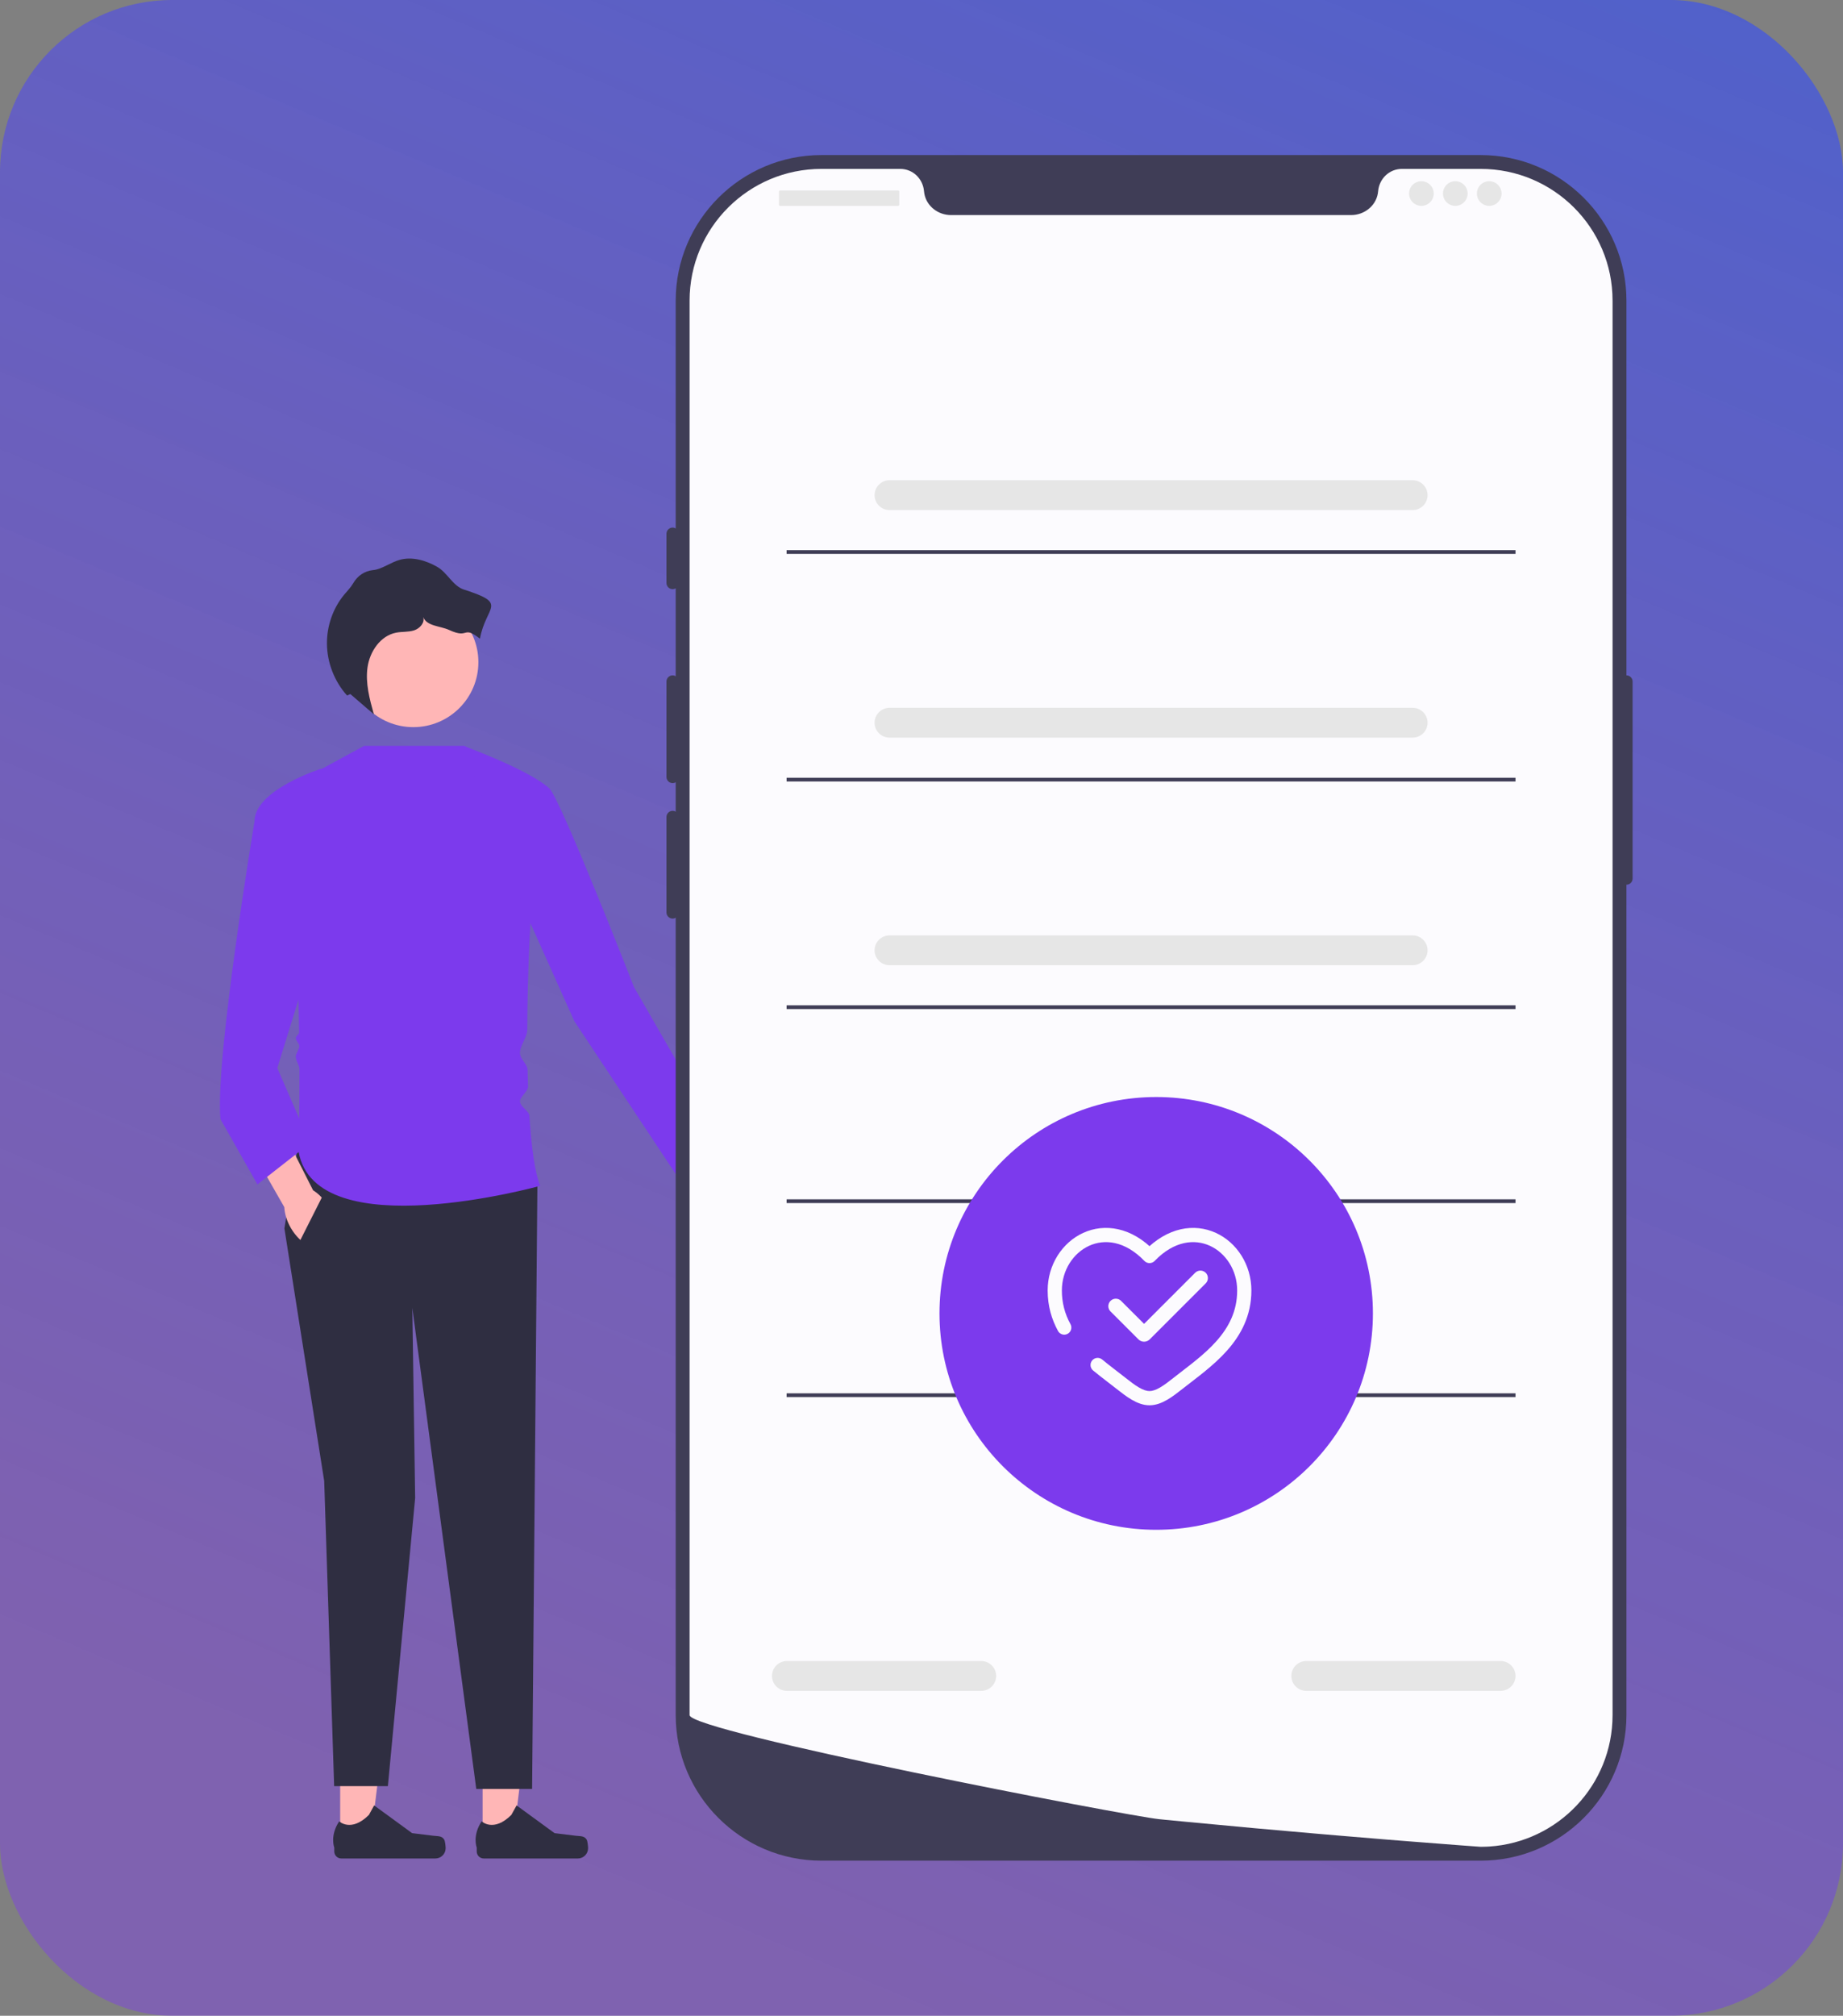 <svg width="321" height="351" viewBox="0 0 321 351" fill="none" xmlns="http://www.w3.org/2000/svg">
<rect x="0" y="0" width="321" height="351" fill="#808080" stroke="none"/>
<rect width="321" height="351" rx="30" fill="url(#paint0_linear_373_2)"/>
<path d="M130.217 208.896C131.717 211.795 131.435 214.917 129.587 215.87C127.739 216.823 125.025 215.246 123.524 212.347C122.868 211.078 122.553 209.766 122.561 208.612L116.358 196.248L122.232 193.466L127.724 205.95C128.671 206.611 129.56 207.627 130.217 208.896Z" fill="#FFB6B6"/>
<path d="M84.059 320.454L89.347 320.453L91.863 300.09L84.058 300.091L84.059 320.454Z" fill="#FFB6B6"/>
<path d="M102.178 320.334C102.343 320.611 102.429 321.504 102.429 321.826C102.429 322.816 101.626 323.618 100.635 323.618H84.257C83.581 323.618 83.032 323.071 83.032 322.396V321.715C83.032 321.715 82.222 319.669 83.89 317.148C83.89 317.148 85.963 319.122 89.061 316.03L89.975 314.378L96.587 319.205L100.253 319.656C101.054 319.754 101.765 319.64 102.178 320.334Z" fill="#2F2E41"/>
<path d="M59.249 320.454L64.537 320.453L67.053 300.09L59.248 300.091L59.249 320.454Z" fill="#FFB6B6"/>
<path d="M77.368 320.334C77.532 320.611 77.619 321.504 77.619 321.826C77.619 322.816 76.816 323.618 75.824 323.618H59.447C58.77 323.618 58.222 323.071 58.222 322.396V321.715C58.222 321.715 57.412 319.669 59.08 317.148C59.08 317.148 61.153 319.122 64.251 316.03L65.164 314.378L71.777 319.205L75.442 319.656C76.244 319.754 76.955 319.64 77.368 320.334Z" fill="#2F2E41"/>
<path d="M51.763 200.309L49.535 213.9L56.467 257.886L58.199 311.015H67.557L72.309 260.851L71.814 227.739L82.953 311.509H92.678L93.598 206.487L51.763 200.309Z" fill="#2F2E41"/>
<path d="M63.398 129.883H80.916L96.073 138.779C93.714 138.18 91.892 160.027 91.83 179.331C91.826 180.614 90.552 182.089 90.564 183.342C90.574 184.421 91.868 185.284 91.89 186.331C91.911 187.31 91.937 188.272 91.969 189.215C91.996 189.997 90.53 191.034 90.564 191.787C90.608 192.749 92.156 193.417 92.214 194.322C92.567 199.887 93.176 204.295 94.093 206.487C94.093 206.487 54.981 217.36 52.011 200.556C52.011 200.556 52.18 194.517 52.157 186.176C52.154 185.436 51.523 184.765 51.518 183.991C51.514 183.416 52.136 182.745 52.13 182.154C52.125 181.668 51.524 181.239 51.518 180.743C51.514 180.448 52.105 180.089 52.1 179.791C51.863 163.931 50.796 143.943 47.06 138.779L63.398 129.883Z" fill="#7C3AED"/>
<path d="M80.726 129.883C80.726 129.883 92.078 134.001 95.68 137.282C97.594 139.025 110.431 171.892 110.431 171.892L128.26 202.889L118.992 206.403L100.034 177.822L91.617 159.042L80.726 129.883Z" fill="#7C3AED"/>
<path d="M57.179 210.068C58.835 212.882 58.724 216.015 56.93 217.067C55.136 218.119 52.34 216.691 50.684 213.877C49.96 212.646 49.574 211.353 49.519 210.2L42.653 198.191L48.367 195.094L54.529 207.262C55.511 207.871 56.455 208.837 57.179 210.068Z" fill="#FFB6B6"/>
<path d="M60.922 145.204L55.971 133.837C55.971 133.837 44.337 137.543 44.337 142.98C44.337 142.98 37.406 184.494 38.396 194.873L44.832 206.24L53.991 199.074L48.298 185.977L60.922 145.204Z" fill="#7C3AED"/>
<path d="M50.74 219.053L56.58 207.476L63.398 216.866L57.262 222.796L50.74 219.053Z" fill="#2F2E41"/>
<path d="M71.992 126.617C78.25 126.617 83.322 121.553 83.322 115.307C83.322 109.06 78.25 103.996 71.992 103.996C65.734 103.996 60.662 109.06 60.662 115.307C60.662 121.553 65.734 126.617 71.992 126.617Z" fill="#FFB6B6"/>
<path d="M80.827 102.672C78.858 102.042 77.927 99.704 76.126 98.691C74.134 97.57 71.751 96.87 69.555 97.505C68.207 97.894 67.033 98.754 65.684 99.139C65.448 99.207 65.2 99.254 64.948 99.277C63.498 99.415 62.253 100.284 61.528 101.545L61.509 101.578C61.084 102.305 60.479 102.907 59.942 103.556C57.983 105.926 56.923 109.005 56.945 112.078C56.968 115.38 58.241 118.659 60.453 121.115L61.018 120.854C62.384 122.032 63.749 123.209 65.115 124.387C64.372 121.71 63.621 118.94 64.015 116.19C64.408 113.44 66.261 110.697 68.992 110.166C70.025 109.965 71.115 110.086 72.118 109.767C73.121 109.449 74.045 108.419 73.701 107.426C74.322 109.065 76.638 108.968 78.233 109.702C81.801 111.343 80.495 108.807 83.593 111.219C84.639 105.43 88.647 105.172 80.827 102.672Z" fill="#2F2E41"/>
<path d="M257.892 324H143.079C129.079 324 117.69 312.63 117.69 298.655V52.345C117.69 38.37 129.079 27 143.079 27H257.892C271.891 27 283.28 38.37 283.28 52.345V298.655C283.28 312.63 271.891 324 257.892 324Z" fill="#3F3D56"/>
<path d="M283.281 117.601C282.688 117.601 282.207 118.082 282.207 118.673V152.984C282.207 153.575 282.688 154.056 283.281 154.056C283.873 154.056 284.355 153.575 284.355 152.984V118.673C284.355 118.082 283.873 117.601 283.281 117.601Z" fill="#3F3D56"/>
<path d="M280.864 52.345V298.651C280.864 310.815 271.38 320.765 259.388 321.537H259.383C259.205 321.548 259.028 321.558 258.845 321.564C258.529 321.58 258.212 321.585 257.89 321.585C257.89 321.585 256.708 321.499 254.549 321.339C252.369 321.178 249.195 320.937 245.237 320.62C244.05 320.529 242.799 320.427 241.478 320.32C238.846 320.106 235.957 319.87 232.858 319.602C231.623 319.5 230.345 319.387 229.04 319.275C222.37 318.701 214.9 318.031 207.021 317.27C205.69 317.146 204.347 317.018 202.994 316.884C202.639 316.846 202.279 316.814 201.92 316.776C196.302 316.224 120.107 301.524 120.107 298.651V52.345C120.107 39.677 130.391 29.41 143.081 29.41H156.797C158.988 29.41 160.75 31.115 160.938 33.297C160.954 33.442 160.97 33.587 160.997 33.731C161.394 35.924 163.408 37.452 165.642 37.452H235.329C237.563 37.452 239.577 35.924 239.974 33.731C240.001 33.587 240.017 33.442 240.033 33.297C240.221 31.115 241.982 29.41 244.174 29.41H257.89C270.58 29.41 280.864 39.677 280.864 52.345Z" fill="#FCFBFE"/>
<path d="M117.153 91.868C116.561 91.868 116.079 92.349 116.079 92.94V101.518C116.079 102.109 116.561 102.59 117.153 102.59C117.745 102.59 118.227 102.109 118.227 101.518V92.94C118.227 92.349 117.745 91.868 117.153 91.868Z" fill="#3F3D56"/>
<path d="M117.153 117.601C116.561 117.601 116.079 118.082 116.079 118.673V135.292C116.079 135.884 116.561 136.365 117.153 136.365C117.745 136.365 118.227 135.884 118.227 135.292V118.673C118.227 118.082 117.745 117.601 117.153 117.601Z" fill="#3F3D56"/>
<path d="M117.153 141.189C116.561 141.189 116.079 141.67 116.079 142.262V158.881C116.079 159.472 116.561 159.953 117.153 159.953C117.745 159.953 118.227 159.472 118.227 158.881V142.262C118.227 141.67 117.745 141.189 117.153 141.189Z" fill="#3F3D56"/>
<path d="M156.423 33.165H135.883C135.771 33.165 135.681 33.255 135.681 33.367V35.644C135.681 35.756 135.771 35.846 135.883 35.846H156.423C156.535 35.846 156.625 35.756 156.625 35.644V33.367C156.625 33.255 156.535 33.165 156.423 33.165Z" fill="#E6E6E6"/>
<path d="M247.568 35.846C248.754 35.846 249.716 34.886 249.716 33.701C249.716 32.517 248.754 31.557 247.568 31.557C246.381 31.557 245.419 32.517 245.419 33.701C245.419 34.886 246.381 35.846 247.568 35.846Z" fill="#E6E6E6"/>
<path d="M253.475 35.846C254.661 35.846 255.623 34.886 255.623 33.701C255.623 32.517 254.661 31.557 253.475 31.557C252.289 31.557 251.327 32.517 251.327 33.701C251.327 34.886 252.289 35.846 253.475 35.846Z" fill="#E6E6E6"/>
<path d="M259.382 35.846C260.569 35.846 261.53 34.886 261.53 33.701C261.53 32.517 260.569 31.557 259.382 31.557C258.196 31.557 257.234 32.517 257.234 33.701C257.234 34.886 258.196 35.846 259.382 35.846Z" fill="#E6E6E6"/>
<path d="M246.04 88.819H154.931C153.496 88.819 152.328 87.653 152.328 86.221C152.328 84.788 153.496 83.622 154.931 83.622H246.04C247.475 83.622 248.643 84.788 248.643 86.221C248.643 87.653 247.475 88.819 246.04 88.819Z" fill="#E6E6E6"/>
<path d="M261.359 294.43H227.519C226.084 294.43 224.916 293.265 224.916 291.832C224.916 290.399 226.084 289.233 227.519 289.233H261.359C262.795 289.233 263.962 290.399 263.962 291.832C263.962 293.265 262.795 294.43 261.359 294.43Z" fill="#E6E6E6"/>
<path d="M170.901 294.43H137.061C135.626 294.43 134.458 293.265 134.458 291.832C134.458 290.399 135.626 289.233 137.061 289.233H170.901C172.337 289.233 173.505 290.399 173.505 291.832C173.505 293.265 172.337 294.43 170.901 294.43Z" fill="#E6E6E6"/>
<path d="M263.962 95.802H137.008V96.451H263.962V95.802Z" fill="#3F3D56"/>
<path d="M246.04 128.447H154.931C153.496 128.447 152.328 127.281 152.328 125.849C152.328 124.416 153.496 123.25 154.931 123.25H246.04C247.475 123.25 248.643 124.416 248.643 125.849C248.643 127.281 247.475 128.447 246.04 128.447Z" fill="#E6E6E6"/>
<path d="M263.962 135.429H137.008V136.079H263.962V135.429Z" fill="#3F3D56"/>
<path d="M246.04 168.075H154.931C153.496 168.075 152.328 166.91 152.328 165.477C152.328 164.044 153.496 162.878 154.931 162.878H246.04C247.475 162.878 248.643 164.044 248.643 165.477C248.643 166.91 247.475 168.075 246.04 168.075Z" fill="#E6E6E6"/>
<path d="M263.962 175.058H137.008V175.707H263.962V175.058Z" fill="#3F3D56"/>
<path d="M263.962 208.839H137.008V209.489H263.962V208.839Z" fill="#3F3D56"/>
<path d="M263.962 242.62H137.008V243.27H263.962V242.62Z" fill="#3F3D56"/>
<path d="M201.379 266.383C222.225 266.383 239.124 249.514 239.124 228.704C239.124 207.894 222.225 191.025 201.379 191.025C180.533 191.025 163.634 207.894 163.634 228.704C163.634 249.514 180.533 266.383 201.379 266.383Z" fill="#7C3AED"/>
<circle cx="200.5" cy="228.5" r="30.5" fill="#7C3AED"/>
<path d="M200.215 218.708L199.324 219.566C199.44 219.686 199.578 219.781 199.731 219.846C199.884 219.911 200.049 219.945 200.215 219.945C200.382 219.945 200.546 219.911 200.7 219.846C200.853 219.781 200.991 219.686 201.107 219.566L200.215 218.708ZM191.965 236.73C191.711 236.521 191.385 236.422 191.058 236.454C190.73 236.486 190.429 236.646 190.221 236.9C190.012 237.154 189.912 237.48 189.944 237.808C189.976 238.135 190.137 238.436 190.391 238.645L191.965 236.73ZM184.276 231.764C184.354 231.907 184.459 232.033 184.586 232.135C184.713 232.236 184.858 232.312 185.014 232.358C185.17 232.404 185.334 232.418 185.495 232.401C185.657 232.383 185.813 232.334 185.956 232.256C186.099 232.178 186.224 232.073 186.326 231.946C186.428 231.819 186.504 231.674 186.55 231.518C186.595 231.362 186.61 231.198 186.592 231.037C186.575 230.875 186.526 230.719 186.448 230.576L184.276 231.764ZM184.949 224.71C184.949 221.162 186.954 218.185 189.692 216.932C192.353 215.716 195.928 216.038 199.324 219.566L201.107 217.851C197.08 213.664 192.399 212.973 188.663 214.681C185.009 216.353 182.474 220.235 182.474 224.71H184.949ZM194.434 241.813C195.281 242.48 196.188 243.19 197.108 243.728C198.027 244.264 199.077 244.702 200.215 244.702V242.226C199.704 242.226 199.103 242.028 198.357 241.591C197.609 241.155 196.835 240.554 195.967 239.869L194.434 241.813ZM205.997 241.813C208.35 239.957 211.36 237.831 213.72 235.172C216.125 232.466 217.957 229.11 217.957 224.71H215.481C215.481 228.338 213.996 231.132 211.87 233.528C209.7 235.971 206.965 237.897 204.463 239.869L205.997 241.813ZM217.957 224.71C217.957 220.235 215.424 216.353 211.768 214.681C208.032 212.973 203.354 213.664 199.324 217.85L201.107 219.566C204.503 216.039 208.078 215.716 210.738 216.932C213.476 218.185 215.481 221.16 215.481 224.71H217.957ZM204.463 239.869C203.595 240.554 202.821 241.155 202.074 241.591C201.328 242.026 200.727 242.226 200.215 242.226V244.702C201.354 244.702 202.404 244.264 203.323 243.728C204.244 243.19 205.15 242.48 205.997 241.813L204.463 239.869ZM195.967 239.869C194.654 238.834 193.318 237.844 191.965 236.73L190.391 238.645C191.76 239.772 193.209 240.848 194.434 241.813L195.967 239.869ZM186.448 230.578C185.454 228.783 184.938 226.762 184.949 224.71H182.474C182.474 227.414 183.167 229.736 184.276 231.764L186.448 230.578Z" fill="#FCFBFE"/>
<g clip-path="url(#clip0_373_2)">
<path fill-rule="evenodd" clip-rule="evenodd" d="M210.002 221.629C210.246 221.873 210.383 222.204 210.383 222.549C210.383 222.894 210.246 223.225 210.002 223.469L200.248 233.223C200.119 233.352 199.966 233.454 199.797 233.524C199.629 233.594 199.448 233.63 199.266 233.63C199.084 233.63 198.903 233.594 198.735 233.524C198.566 233.454 198.413 233.352 198.284 233.223L193.438 228.378C193.314 228.258 193.215 228.114 193.147 227.955C193.078 227.797 193.043 227.626 193.041 227.453C193.04 227.28 193.072 227.109 193.138 226.949C193.203 226.789 193.3 226.644 193.422 226.522C193.544 226.399 193.69 226.303 193.85 226.237C194.01 226.172 194.181 226.139 194.354 226.14C194.526 226.142 194.697 226.178 194.856 226.246C195.015 226.314 195.158 226.413 195.278 226.538L199.266 230.525L208.161 221.629C208.282 221.508 208.425 221.412 208.583 221.347C208.741 221.281 208.91 221.248 209.081 221.248C209.252 221.248 209.421 221.281 209.579 221.347C209.737 221.412 209.881 221.508 210.002 221.629Z" fill="#FCFBFE"/>
</g>
<defs>
<linearGradient id="paint0_linear_373_2" x1="160.5" y1="351" x2="309" y2="-3.32075e-06" gradientUnits="userSpaceOnUse">
<stop stop-color="#7C3AED" stop-opacity="0.44"/>
<stop offset="1" stop-color="#3A52ED" stop-opacity="0.68"/>
</linearGradient>
<clipPath id="clip0_373_2">
<rect width="20.821" height="20.821" fill="white" transform="translate(191.309 217.195)"/>
</clipPath>
</defs>
</svg>

